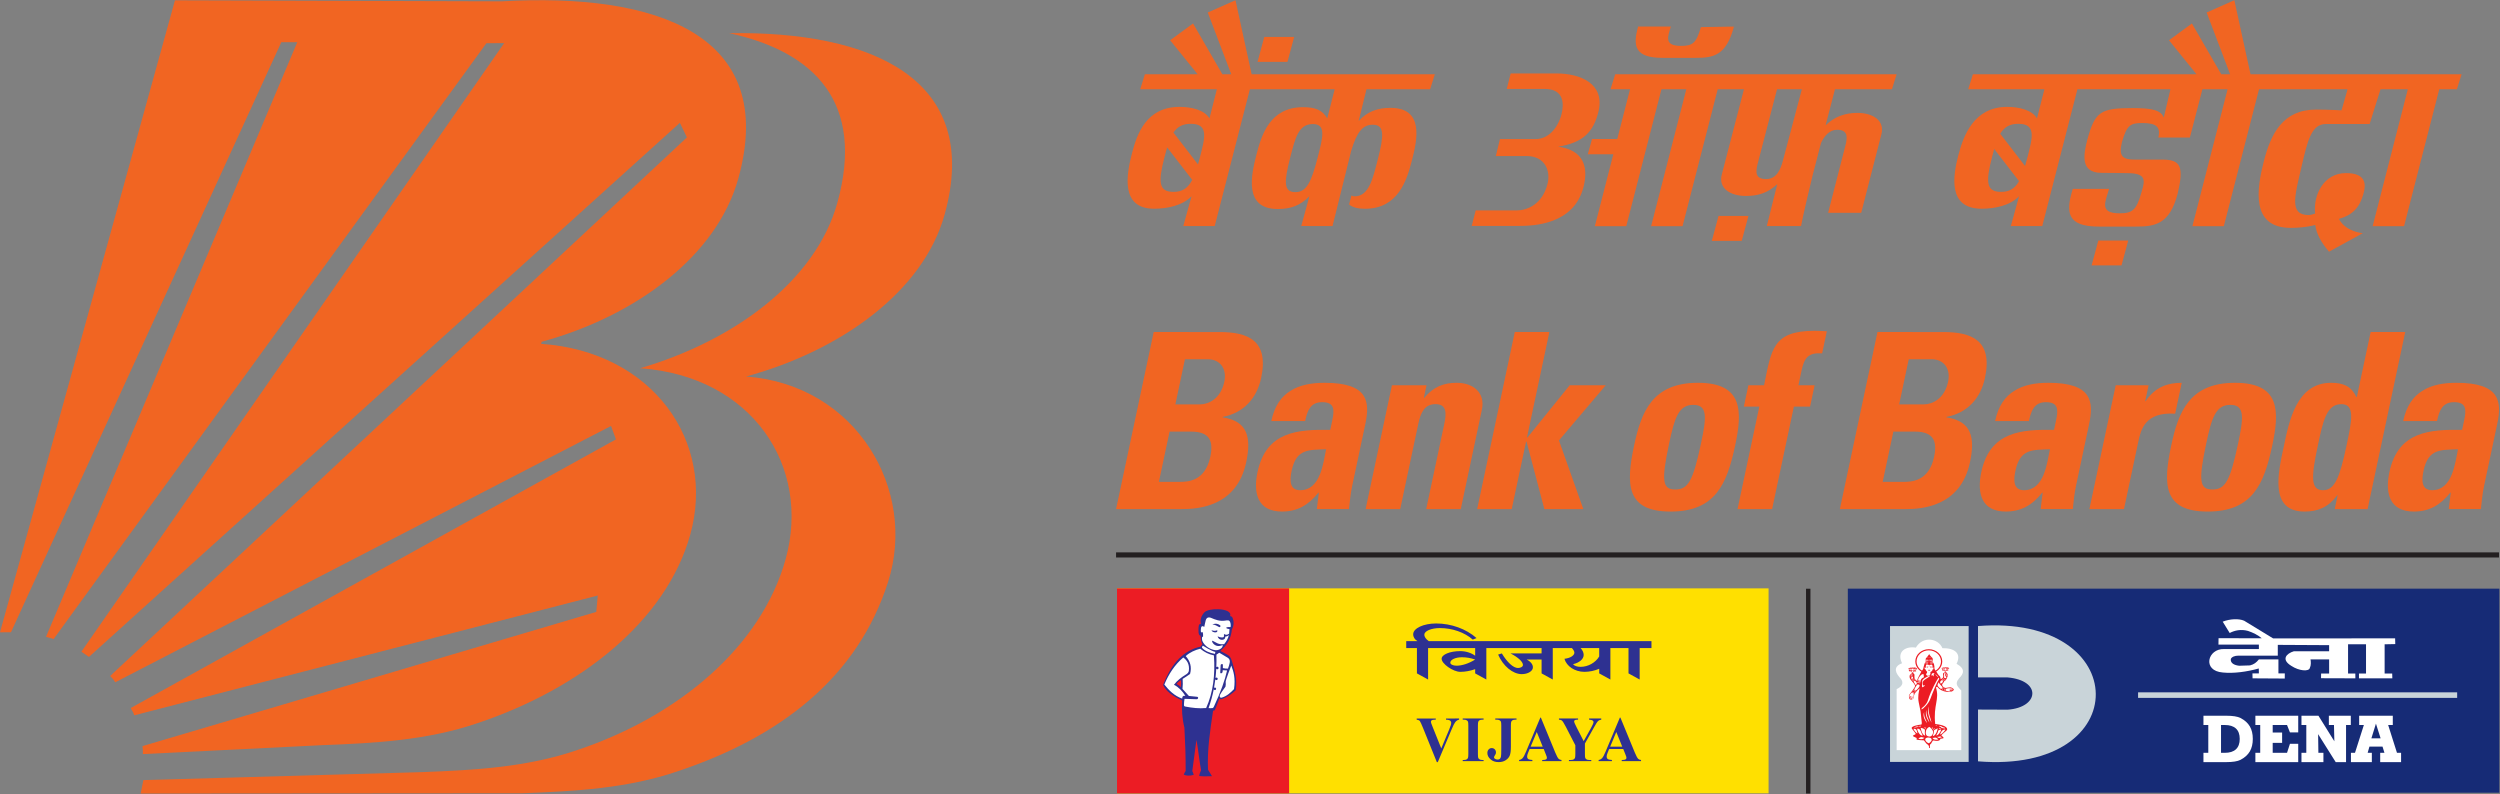 <?xml version="1.0" encoding="UTF-8" standalone="no"?>
<!-- Created with Inkscape (http://www.inkscape.org/) -->

<svg
   version="1.1"
   id="svg2"
   xml:space="preserve"
   width="906.667"
   height="288"
   viewBox="0 0 906.667 288"
   xmlns="http://www.w3.org/2000/svg"
   xmlns:svg="http://www.w3.org/2000/svg"><rect x="0" y="0" width="906.667" height="288" fill="#808080" stroke="none"/><defs
     id="defs6" /><g
     id="g8"
     transform="matrix(1.333,0,0,-1.333,0,288)"><g
       id="g10"
       transform="scale(0.1)"><path
         d="m 3039.02,2.07 h 1772.7 v 557.699 h -1772.7 z"
         style="fill:#ffe000;fill-opacity:1;fill-rule:evenodd;stroke:none"
         id="path12" /><path
         d="m 3039.02,2.07 h 468.242 v 557.699 H 3039.02 Z"
         style="fill:#ec1c24;fill-opacity:1;fill-rule:evenodd;stroke:none"
         id="path14" /><path
         d="M 1421.17,2.379 382.621,1.52 l 7.5,36.602 756.789,21.68 c 145.08,5.508 286.02,13.168 422.47,59.687 279.6,93.321 502.42,283.711 568,519.461 70.28,252.653 -91.36,498.511 -395.86,519.721 257.97,75.51 477.93,239.03 536.49,449.53 76.05,273.32 -61.53,411.45 -293.91,462.11 386.49,6.02 688.75,-123.86 585.86,-493.63 -58.55,-210.51 -283.67,-370.59 -540.12,-440.51 301.02,-22.42 466.14,-309.182 386.33,-559.022 C 2333.05,316.988 2123.2,155.391 1843.59,62.07 1707.19,15.551 1566.25,7.891 1421.17,2.379"
         style="fill:#f16522;fill-opacity:1;fill-rule:evenodd;stroke:none"
         id="path16" /><path
         d="M 876.051,133.16 388.672,108.949 c -0.192,12.461 0.469,9.602 -0.942,21.672 l 1234.54,365.16 4.1,44.61 L 365.23,214.379 c -3.902,11.949 -4.25,8.672 -9.449,19.922 L 1675.82,965.16 1662.46,1001.64 313.75,304.34 c -8.129,11.519 -4.57,6.64 -14.059,17.031 L 1868.91,1786.72 1849.69,1826.41 241.949,373.238 c -7.648,5.391 -12.57,9.301 -20.66,14.102 L 1371.68,2043.28 1323.24,2042.89 145.859,421.84 c -6.558,2.262 -13.91,4.25 -20.66,6.129 L 808.828,2045.78 H 765.352 L 29.801,440.309 C 20.738,440.391 0,440.23 0,440.23 l 476.02,1719.42 889.1,-2.74 c 420.58,24.11 752.77,-89.41 643.51,-482.34 -58.55,-210.47 -278.51,-373.98 -534.92,-443.91 l -1.56,-5.58 C 1776.64,1203.83 1948.2,958.629 1877.97,706.02 1812.34,470.309 1578.05,286.172 1298.44,192.852 1161.99,146.328 1021.09,138.672 876.051,133.16"
         style="fill:#f16522;fill-opacity:1;fill-rule:evenodd;stroke:none"
         id="path18" /><path
         d="m 3036.45,643.789 h 3762.62 v 13.91 H 3036.45 Z"
         style="fill:#231f20;fill-opacity:1;fill-rule:nonzero;stroke:none"
         id="path20" /><path
         d="m 3214.61,775.43 c 42.69,0 149.92,5.351 175.9,127.461 14.02,66.058 5.11,112.109 -64.14,122.109 l 0.27,1.33 c 56.99,10.66 92.85,50.7 104.61,106.09 21.84,102.78 -36.87,124.77 -113.59,124.77 H 3138.87 L 3036.45,775.43 Z m 9.22,407.69 h 62.07 c 34.02,0 52.54,-26.01 45.04,-61.36 -9.92,-46.72 -43.79,-61.41 -65.78,-61.41 h -67.39 z m -41.8,-196.831 h 58.71 c 50.71,0 61.17,-26.019 52.11,-68.707 -14.33,-67.383 -62.5,-68.051 -83.87,-68.051 h -56.01 z"
         style="fill:#f16522;fill-opacity:1;fill-rule:evenodd;stroke:none"
         id="path22" /><path
         d="m 3714.53,1006.33 c 13.01,61.37 8.59,112.73 -110.82,112.73 -36.01,0 -68.01,-5.97 -92.77,-21.99 -25.28,-15.35 -43.48,-41.37 -52.15,-82.07 h 92.07 c 5.7,26.68 13.59,51.37 46.33,51.37 33.98,0 33.63,-20.67 27.5,-49.38 l -5.51,-26.01 c -87.15,1.321 -174.22,-3.359 -197.85,-114.769 -12.54,-58.75 1.17,-107.461 66.56,-107.461 40.7,0 71.56,16.719 98.99,51.41 h 1.32 l -5.5,-44.73 h 87.42 c 2.38,20.699 4.26,42.031 8.67,62.73 z m -106.56,-68.092 c -7.81,-36.679 -15,-111.398 -70.39,-111.398 -30.7,0 -28.44,29.371 -23.36,53.359 12.77,60.031 46.6,56.051 93.75,58.039"
         style="fill:#f16522;fill-opacity:1;fill-rule:evenodd;stroke:none"
         id="path24" /><path
         d="m 3881.09,1112.42 h -94.1 l -71.6,-336.99 h 94.1 l 49.3,232.23 c 6.41,30.04 16.72,53.36 46.76,53.36 30,0 30.39,-23.32 23.98,-53.36 L 3880.2,775.43 h 94.1 l 57.42,270.27 c 9.92,46.68 -23.79,73.36 -68.48,73.36 -35.35,0 -63.01,-10.66 -88.04,-40.7 h -1.37 z"
         style="fill:#f16522;fill-opacity:1;fill-rule:evenodd;stroke:none"
         id="path26" /><path
         d="m 4112.93,775.43 39.02,183.519 h 1.33 l 48.4,-183.519 h 106.09 l -66.36,186.84 127.34,150.15 h -98.13 L 4155.7,970.27 h -1.32 l 60.97,286.92 h -94.1 L 4018.87,775.43 Z"
         style="fill:#f16522;fill-opacity:1;fill-rule:evenodd;stroke:none"
         id="path28" /><path
         d="m 4545.12,768.75 c 121.44,0 153.2,74.102 175.62,179.488 19.57,92.072 22.97,170.822 -101.17,170.822 -124.1,0 -154.18,-78.75 -173.75,-170.822 -22.38,-105.386 -22.15,-179.488 99.3,-179.488 m 12.77,60.078 c -34.69,0 -38.67,22.031 -16.84,124.762 14.89,70.08 25.75,105.43 65.75,105.43 40.04,0 35.9,-35.35 20.97,-105.43 -21.83,-102.731 -35.19,-124.762 -69.88,-124.762"
         style="fill:#f16522;fill-opacity:1;fill-rule:evenodd;stroke:none"
         id="path30" /><path
         d="m 4970.2,1259.22 c -11.22,0.66 -21.72,1.33 -33.05,1.33 -114.77,0 -117.7,-51.37 -137.62,-148.13 h -42.69 l -12.35,-58.08 h 42.07 l -59.29,-278.91 h 94.06 l 59.29,278.91 h 44.03 l 12.34,58.08 h -44.02 l 8.63,40.67 c 7.27,34.02 18.4,48.71 55.86,46.05 z"
         style="fill:#f16522;fill-opacity:1;fill-rule:evenodd;stroke:none"
         id="path32" /><path
         d="m 5183.83,775.43 c 42.69,0 149.92,5.351 175.86,127.461 14.06,66.058 5.15,112.109 -64.1,122.109 l 0.27,1.33 c 56.99,10.66 92.81,50.7 104.61,106.09 21.87,102.78 -36.88,124.77 -113.59,124.77 H 5108.05 L 5005.66,775.43 Z m 9.22,407.69 h 62.07 c 34.02,0 52.54,-26.01 45,-61.36 -9.92,-46.72 -43.75,-61.41 -65.78,-61.41 h -67.35 z m -41.8,-196.831 h 58.67 c 50.74,0 61.21,-26.019 52.15,-68.707 -14.34,-67.383 -62.5,-68.051 -83.87,-68.051 h -56.05 z"
         style="fill:#f16522;fill-opacity:1;fill-rule:evenodd;stroke:none"
         id="path34" /><path
         d="m 5683.71,1006.33 c 13.09,61.37 8.63,112.73 -110.78,112.73 -36.05,0 -68.01,-5.97 -92.77,-21.99 -25.28,-15.35 -43.48,-41.37 -52.15,-82.07 h 92.07 c 5.7,26.68 13.59,51.37 46.29,51.37 34.06,0 33.67,-20.67 27.58,-49.38 l -5.55,-26.01 c -87.15,1.321 -174.18,-3.359 -197.89,-114.769 -12.46,-58.75 1.17,-107.461 66.6,-107.461 40.66,0 71.6,16.719 98.98,51.41 h 1.33 l -5.51,-44.73 h 87.43 c 2.38,20.699 4.25,42.031 8.67,62.73 z m -106.52,-68.092 c -7.81,-36.679 -15,-111.398 -70.39,-111.398 -30.71,0 -28.44,29.371 -23.36,53.359 12.77,60.031 46.6,56.051 93.75,58.039"
         style="fill:#f16522;fill-opacity:1;fill-rule:evenodd;stroke:none"
         id="path36" /><path
         d="m 5756.21,1112.42 -71.64,-336.99 h 94.1 l 38.99,183.519 c 7.11,33.352 18.63,81.361 100.27,76.051 l 17.85,84.06 c -38.05,0 -72.46,-11.33 -98.05,-50 h -1.32 l 9.21,43.36 z"
         style="fill:#f16522;fill-opacity:1;fill-rule:evenodd;stroke:none"
         id="path38" /><path
         d="m 6006.45,768.75 c 121.44,0 153.16,74.102 175.62,179.488 19.53,92.072 22.93,170.822 -101.17,170.822 -124.1,0 -154.18,-78.75 -173.75,-170.822 C 5884.73,842.852 5885,768.75 6006.45,768.75 m 12.77,60.078 c -34.73,0 -38.71,22.031 -16.84,124.762 14.85,70.08 25.71,105.43 65.74,105.43 40.04,0 35.86,-35.35 20.98,-105.43 -21.83,-102.731 -35.19,-124.762 -69.88,-124.762"
         style="fill:#f16522;fill-opacity:1;fill-rule:evenodd;stroke:none"
         id="path40" /><path
         d="m 6441.45,775.43 102.42,481.76 h -94.1 l -37.58,-176.8 h -1.37 c -13.2,28.67 -34.45,38.67 -68.48,38.67 -94.76,0 -114.33,-104.72 -128.79,-172.771 -14.76,-69.41 -41.09,-177.539 56.33,-177.539 36.02,0 64.5,11.371 88.79,44.059 h 1.33 l -7.97,-37.379 z m -121.18,51.41 c -34.02,0 -32.54,35.351 -14.49,120.07 14.3,67.43 23.6,114.11 64.26,114.11 38.71,0 28.12,-46.68 13.79,-114.11 -18.01,-84.719 -31.53,-120.07 -63.56,-120.07"
         style="fill:#f16522;fill-opacity:1;fill-rule:evenodd;stroke:none"
         id="path42" /><path
         d="m 6794.02,1006.33 c 13.05,61.37 8.64,112.73 -110.82,112.73 -36.01,0 -68,-5.97 -92.77,-21.99 -25.27,-15.35 -43.48,-41.37 -52.15,-82.07 h 92.11 c 5.66,26.68 13.59,51.37 46.29,51.37 34.02,0 33.63,-20.67 27.5,-49.38 l -5.51,-26.01 c -87.11,1.321 -174.18,-3.359 -197.85,-114.769 -12.5,-58.75 1.17,-107.461 66.56,-107.461 40.71,0 71.6,16.719 98.99,51.41 h 1.33 l -5.47,-44.73 h 87.38 c 2.38,20.699 4.26,42.031 8.67,62.73 z m -106.56,-68.092 c -7.77,-36.679 -15,-111.398 -70.39,-111.398 -30.66,0 -28.44,29.371 -23.32,53.359 12.77,60.031 46.6,56.051 93.71,58.039"
         style="fill:#f16522;fill-opacity:1;fill-rule:evenodd;stroke:none"
         id="path44" /><path
         d="m 5708.91,1506.21 h 81.32 l -18.28,-67.73 h -81.33 z m -1033.32,66.8 h 81.32 l -18.28,-67.74 H 4657.3 Z M 3439.69,2060 h 81.36 l -18.32,-67.73 h -81.36 z m 954.8,-101.45 h 765.63 l -12.78,-40.89 h -155 l -25.46,-98.17 c 23.9,23.4 52.77,33.91 86.36,33.91 42.74,0 75,-21.13 65.47,-58.05 l -54.92,-213.75 h -90 l 47.19,183.67 c 6.13,23.75 5.78,42.23 -22.97,42.23 -20.67,0 -34.96,-17.38 -43.6,-35.98 l -22.34,-86.05 c -4.49,-17.42 -29.34,-122.54 -31.91,-139.92 h -93.21 l 28.48,114.06 c -25.27,-23.75 -51.68,-32.19 -85.51,-32.19 -42.77,0 -75,21.1 -65.51,58.05 l 60.32,232.19 h -71.33 l -95.7,-372.5 h -85.51 l 95.74,372.5 h -67.62 l -95.74,-372.5 h -85.47 l 50.28,195.62 h -69.5 l 11.6,41.68 h 68.6 l 34.72,135.2 h -53.08 z m 507.78,-40.89 h -67.58 l -52.81,-203.17 c -6.14,-23.75 -5.47,-41.17 23.24,-41.17 28.75,0 39.65,27.07 45.78,50.86 z m -770.43,-371.8 H 4004.1 l 10.78,42.19 h 111.33 c 28.13,0 69.69,15.82 84.02,71.68 9.11,35.35 -6.13,76.29 -56.95,76.29 h -83.59 l 11.17,46.09 h 96.91 c 34.34,0 60.71,29.22 70.63,67.97 7.54,29.26 5.78,68.44 -45.12,68.44 H 4099.3 l 10.78,42.18 h 125.04 c 63.4,0 132.22,-27.3 113.86,-103.4 -13.67,-56.64 -42.81,-85.03 -109.57,-95.74 69.14,-9.37 82.78,-55.35 68.71,-110.11 -26.01,-101.18 -133.47,-105.59 -176.28,-105.59 m -873.52,412.69 -74.77,92.43 62.35,45.7 79.76,-138.13 h 24.14 l -63.86,167.93 75.39,33.52 43.98,-201.45 h 498.36 l -12.77,-40.89 h -173.2 l -21.22,-86.37 c 23.25,25.86 51.76,35.82 86.22,35.82 93.2,0 72.77,-88.09 58.71,-142.93 -13.87,-53.87 -37.27,-131.64 -127.89,-131.64 -17.86,0 -33.99,3.59 -43.13,11.84 l 6.37,24.1 c 2.3,-0.43 5.66,-2.19 8.44,-2.19 38.94,0 49.53,46.6 63.2,99.92 17.26,67.03 18.67,95 -13.87,95 -27.19,0 -43.24,-20.19 -58.51,-71.56 l -50.67,-204.18 -85.04,0.15 22.07,81.1 c -24.53,-25.86 -51.72,-34.84 -86.17,-34.84 -93.2,0 -71.95,92.96 -57.85,147.85 13.83,53.82 36.48,129.22 127.11,129.22 32.58,0 52.89,-7.93 65.55,-30.63 l 20.15,79.34 h -230.66 l -95.67,-372.19 h -85.5 l 22.54,81.25 c -24.54,-25.86 -67.39,-34.06 -101.84,-34.06 -93.2,0 -74.65,94.96 -60.55,149.88 13.83,53.83 39.18,127.23 129.85,127.23 32.54,0 68.51,-8.75 81.17,-31.45 l 20.15,79.34 h -208.55 l 12.73,40.89 z m -65.78,-158.63 66.8,-86.72 5.35,19.57 c 13.67,53.32 24.29,90.47 -24.26,90.94 -23.09,0.24 -37.58,-8.55 -47.89,-23.79 m 51.13,-128.79 -68.28,88.44 c -2.46,-8.28 -4.8,-17.19 -7.19,-26.56 -17.22,-67.03 -16.52,-94.53 24.61,-94.53 24.1,0 39.03,10 50.86,32.65 m 296.64,-125.51 c 22.54,81.29 22.07,81.1 22.07,81.1 z m -15.93,92.15 c 30.62,0 43.55,27.97 60.78,95 13.71,53.32 23.82,90.28 -13.17,90.28 -38.94,0 -47.81,-36.96 -61.52,-90.28 -17.23,-67.03 -18.67,-95 13.91,-95 m 2362.53,202.85 18.17,77.04 h -253.09 l -95.66,-372.19 h -85.55 l 22.58,81.25 c -24.53,-25.86 -67.38,-34.06 -101.88,-34.06 -93.16,0 -77.85,89.64 -63.75,144.53 13.87,53.83 42.43,132.58 133.05,132.58 32.58,0 68.56,-8.75 81.21,-31.45 l 20.16,79.34 h -207.27 l 12.82,40.89 h 608.24 l -74.77,92.43 62.35,45.7 79.76,-138.13 h 24.1 l -63.83,167.93 75.36,33.52 44.02,-201.45 h 574.22 l -12.77,-40.89 h -47.97 l -95.75,-372.5 h -85.46 l 95.7,372.5 h -74.22 l -29.77,-94.57 H 6327.5 c -38.95,0 -49.69,-46.57 -65.62,-115.32 -19.18,-82.61 -34.03,-132.34 19.72,-132.34 3.63,0 9.65,1.52 17.11,4.02 -5.62,50.86 23.59,110.16 83.79,110.16 54.96,0 55.08,-30.16 47.58,-56.68 -10.47,-37.42 -29.65,-57.54 -66.68,-67.97 19.06,-35.94 65.08,-38.75 65.08,-38.75 l -92,-50.47 c -21.05,25 -33.75,47.11 -37.5,72.62 -22.57,-6.02 -47.5,-7.77 -66.48,-7.77 -110.47,0 -92.03,107.89 -73.44,180.93 19.14,75.08 51.84,140.94 142.46,140.94 32.54,0 69.1,-2.11 69.1,-2.11 l 16.29,57.31 h -240.86 l -95.74,-372.5 h -85.51 l 95.75,372.5 h -68.52 l -34.1,-131.33 h -85.82 c 7.23,28.87 -6.09,39.49 -42.5,39.49 -33.09,0 -42.89,-4.65 -56.45,-51.72 -9.76,-40.27 1.72,-48.75 41.61,-47.77 h 68.32 c 50.11,0 59.14,-18.91 41.44,-93.4 -22.07,-83.95 -63.05,-88.87 -114.3,-88.83 h -99.96 c -87.34,-0.04 -90.62,39.1 -70.86,102.5 h 98.68 c -9.11,-33.44 -28.87,-66.44 28.47,-66.44 34.53,0 46.14,8.32 59.46,56.52 10.82,34.77 13.39,52.81 -39.3,52.81 0,0 -46.64,0.82 -68.99,0.78 -58.59,0 -49.29,49.57 -38.67,90.63 20.74,75.86 35.59,85.58 122.93,85.58 53.56,0 77.35,-5.82 84.92,-25.86 m -445,-43.94 67.62,-87.85 6.6,23.94 c 13.71,53.32 24.34,90.47 -24.22,90.94 -24.72,0.24 -39.57,-9.84 -50,-27.03 m 51.33,-129.06 -67.65,87.58 -5.9,-22.19 c -17.27,-67.03 -16.53,-94.53 24.61,-94.53 22.77,0 37.38,8.9 48.94,29.14 m -775.74,420.62 c -21.02,-80.66 -58.01,-85.12 -104.26,-85.08 h -90.19 c -75.35,-0.04 -81.37,32.23 -66.17,85.08 h 89.06 c -8.48,-27.46 -19.57,-52.58 27.89,-52.58 31.21,0 41.64,7.54 53.63,51.06 z"
         style="fill:#f16522;fill-opacity:1;fill-rule:evenodd;stroke:none"
         id="path46" /><path
         d="m 3266.13,401.172 c 2.07,3.09 3.13,3.558 5.2,6.598 -4.45,7.46 -4.03,16.101 -5.08,23.32 -3.59,0.43 -5.94,3.398 -5.59,16.41 0.24,9.84 0.28,15.738 6.92,15.781 -3.24,10.508 0.7,21.797 8.83,30.86 6.13,6.839 23,9.449 38.47,8.91 18.79,-0.672 36.06,-6.68 31.88,-18.481 2.19,-1.05 4.92,-1.41 5.78,-3.199 4.96,-10.082 5.27,-21.492 -1.02,-33.711 -2.07,-23.051 -12.54,-42.461 -31.4,-58.172 7.77,-4.097 15.27,-7.457 22.54,-12.457 5.07,-3.511 7.26,-9.261 10.82,-21.09 6.91,-23.171 12.85,-46.453 8.47,-73.281 -10.9,-10.59 -23.32,-18.949 -37.22,-24.14 -4.18,-1.571 -5.94,0.699 -7.03,2.339 -3.91,-10.82 -8.05,-21.679 -12.5,-32.5 -1.49,-0.859 -2.54,-1.211 -4.81,-1.48 -7.97,-53.719 -16.33,-106.719 -13.75,-160.43 3.59,-5.898 7.19,-11.758 10.78,-17.66 -10.94,-0.348 -23.87,-1.02 -34.76,0.512 0.35,4.84 3.08,11.008 5.04,16.008 -5.12,27.312 -7.47,54.89 -12.58,82.191 -4.18,-28.441 -7.15,-56.602 -11.29,-85.039 2.15,-3.121 2.97,-6.601 3.79,-10.23 -12.82,-3.441 -21.72,-1.801 -26.96,0.781 1.61,4.57 3.01,7.027 5.12,10 0.2,39.289 -1.25,78.547 -3.4,117.847 -6.36,25.59 -7.5,50.082 -6.29,74.063 -26.91,11.957 -44.18,25.976 -51.75,42.066 22.89,59.922 56.91,94.461 101.79,104.184 m -52.93,-91.293 c -4.72,-1.758 -9.1,-5.617 -12.11,-10.039 4.3,-2.461 8.79,-5.781 11.37,-9.102 1.02,5.864 1.06,13.282 0.74,19.141"
         style="fill:#2e3191;fill-opacity:1;fill-rule:evenodd;stroke:none"
         id="path48" /><path
         d="m 3298.4,461.559 c 9.69,3.832 15.9,1.601 21.05,-2.297 2.62,-1.992 0.2,-6.211 -2.73,-4.731 -5.74,2.969 -10.9,6.797 -18.32,7.028 m -1.92,-15.86 c 5.36,-1.558 11.49,-2.461 14.97,0.512 1.79,-4.02 -0.63,-5.859 -3.99,-6.172 -4.61,-0.43 -11.01,2.031 -10.98,5.66 m 37.11,26.371 c -15.19,-2.34 -26.75,2.379 -38.2,7.231 -7.62,3.238 -12.97,0.969 -15.04,-6.531 -1.64,-5.891 -2.65,-11.95 -4.02,-17.969 -1.33,0.508 -2.35,2.347 -4.96,2.109 -3.28,-0.308 -3.71,-3.39 -4.18,-8.59 -0.24,-2.89 -1.1,-7.07 1.95,-8.441 1.25,-0.539 2.85,0.43 3.16,1.641 0.75,-4.532 1.25,-9.02 0.79,-13.282 -1.02,-0.148 -2.35,-0.078 -2.58,-1.09 -0.71,-3.519 -0.35,-7.847 1.05,-11.128 5.9,-13.442 21.02,-22.54 34.69,-24.34 7.66,-0.981 18.59,3.519 20.47,11.84 0.51,2.101 -0.55,2.07 -2.5,1.281 -15.63,-6.403 -25.04,4.969 -26.56,10.398 -0.24,0.852 0.74,2.461 1.48,2.102 9.14,-4.41 15.78,-11.25 31.33,-9.332 6.33,7.691 11.17,16.293 12.81,24.691 -3.12,-2.66 -6.4,-3.949 -9.8,-4.14 1.29,-11.961 -18.83,-11.68 -20.51,0.968 3.94,-2.457 8.4,-3.398 13.28,-3.16 2.3,0.121 3.75,1.25 3.75,3.473 v 5.98 c 4.02,-2.621 8.01,-3.75 14.02,0.739 0.28,4.101 0.75,8.21 1.02,12.308 -5.7,0.942 -8.71,1.793 -9.02,4.184 3.32,1.519 7.34,2.066 12.03,1.519 0.78,5.899 0.27,9.809 -1.33,13.707 -2.38,5.782 -7.23,4.774 -13.13,3.832 M 3219.3,371.762 c 9.57,-7.114 17.65,-18.012 15.15,-36.492 -0.5,-3.711 -3.43,-7.071 -6.52,-8.981 -14.69,-8.988 -25.78,-17.738 -33.95,-28.75 13.29,-7.027 23.25,-17.5 30.98,-30.309 -5.66,1.211 -8.55,-1.21 -8.67,-7.429 -21.49,7.738 -35.74,22.347 -48.52,38.359 11.96,28.789 28.44,53.871 51.53,73.602 m 115.35,-66.492 c 0.55,-4.29 0.39,-8.59 -0.55,-12.93 -5.15,-7.461 -10.7,-14.328 -14.92,-22.418 -1.72,-3.242 -0.39,-8.981 4.69,-7.461 14.25,4.258 24.06,13.559 33.47,23.277 4.34,30.742 -1.4,48.09 -7.46,64.102 0,0 -15.78,-40.231 -15.23,-44.57 m -61.84,98.48 c 0.86,-0.309 23.79,-15.352 33.83,-16.871 -0.39,-1.801 -0.78,-3.559 -1.13,-5.32 -15.35,2.742 -27.07,7.851 -34.73,16.14 -1.72,1.789 1.17,6.36 2.03,6.051 m -46.91,-28.281 c 11.52,10.66 25.15,16.332 39.57,20.152 10.7,-8.902 22.89,-15.351 37.19,-18.199 3.75,-52.223 -1.88,-100.543 -21.14,-143.203 -20.07,-1.879 -38.47,0.582 -56.17,3.902 -2.58,0.508 -4.26,1.098 -4.22,4.891 0.08,5.508 0.75,10.816 1.57,16.25 11.09,-0.352 21.4,-0.711 33.28,-1.102 3.86,-0.109 5.74,6.219 0.74,6.68 -7.74,0.75 -14.77,1.488 -22.15,2.23 -5.78,6.41 -11.6,12.809 -17.42,19.219 1.01,8.672 1.01,17.813 0.43,27.191 7.93,4.879 14.37,9.25 20.15,13.36 5.32,19.41 0.28,35.23 -11.83,48.629 m 83.59,4.019 c 2.58,1.723 5.16,3.481 7.74,5.203 7.73,-4.57 15.58,-8.953 23.2,-13.75 4.69,-2.972 6.45,-7.543 5.16,-13.75 -1.1,-5.472 -2.66,-10.711 -4.65,-15.742 -4.85,-0.238 -9.42,0.539 -13.91,1.442 v 8.828 c 0,3.832 -5.82,1.832 -5.94,-0.239 -0.43,-6.601 -0.82,-13.199 -1.21,-19.8 -0.35,-5.352 6.06,-3.239 6.41,1.332 0.12,1.367 0.27,2.769 0.39,4.136 3.94,-0.238 7.89,-0.468 11.84,-0.699 -6.02,-26.57 -16.72,-57.187 -35.63,-97.859 -1.17,-2.61 -2.23,-4.641 -5.16,-4.68 -3.12,-0.039 -6.52,-0.32 -9.61,0.11 5.94,16.679 10.83,34.218 14.15,51.179 0.46,-1.25 1.68,-2.187 3.08,-2.187 1.84,0 3.36,1.558 3.36,3.468 0,1.918 -1.52,3.481 -3.36,3.481 -0.94,0 -1.76,-0.391 -2.38,-1.051 1.44,7.77 2.62,15.578 3.55,23.391 0.55,-1.25 1.72,-2.102 3.09,-2.102 1.84,0 3.36,1.563 3.36,3.473 0,1.918 -1.52,3.437 -3.36,3.437 -1.09,0 -2.03,-0.55 -2.66,-1.371 0.98,8.563 1.64,17.153 2.11,25.782 0.55,-1.09 1.68,-1.872 2.97,-1.872 1.84,0 3.32,1.563 3.32,3.473 0,1.918 -1.48,3.481 -3.32,3.481 -1.17,0 -2.19,-0.622 -2.81,-1.563 0.51,11.441 0.58,22.93 0.27,34.449"
         style="fill:#ffffff;fill-opacity:1;fill-rule:evenodd;stroke:none"
         id="path50" /><path
         d="m 4913.59,1.52 h 12.07 v 557.27 H 4913.59 Z"
         style="fill:#231f20;fill-opacity:1;fill-rule:nonzero;stroke:none"
         id="path52" /><path
         d="M 5027.34,3.859 H 6800 v 555.16 H 5027.34 Z"
         style="fill:#162b76;fill-opacity:1;fill-rule:evenodd;stroke:none"
         id="path54" /><path
         d="m 5817.03,261.828 h 868.117 V 276.91 H 5817.03 Z"
         style="fill:#c9d4d9;fill-opacity:1;fill-rule:evenodd;stroke:none"
         id="path56" /><path
         d="m 6516.37,423.828 -331.84,-0.238 -78.98,48.172 c -14.3,6.25 -38.64,5.187 -58.28,-2.582 l 19.02,-30.86 c 13.44,7.11 30.47,10.981 49.73,5.7 13.36,-4.329 28.43,-11.95 37.34,-19.961 l -117.38,0.082 -0.28,-17.301 h 110 v -12.192 h -94.49 c -45.08,1.762 -60.94,-59.527 -3.28,-63.828 28.98,-2.929 64.73,1.879 97.5,10.981 l 0.27,-13.36 h -17.5 l 0.32,-13.441 87.61,-0.551 0.12,13.992 h -17.34 v 38.039 h -53.21 c -6.95,-8.55 -13.12,-13.468 -24.1,-16.281 l -29.3,-0.937 c -11.64,1.047 -24.57,6.207 -22.92,18.238 2.07,5.59 10.46,9.379 21.32,9.262 h 106.49 v 29.289 l 139.65,-0.781 v -16.641 h -96.02 c -20.16,-6.051 -35.35,-22.18 -6.99,-39.609 21.17,-14.141 48.4,-16.321 50.62,-5.5 3.44,6.992 2.93,16.601 1.76,22.96 h 50.63 V 328.051 H 6315 l -0.2,-12.742 93.44,-0.309 -0.15,13.16 -19.77,-0.039 v 79.5 h 48.87 v -79.5 l -19.18,0.039 V 315 h 90.78 l -0.39,13.121 h -20.59 v 79.5 l 28.95,0.578 z"
         style="fill:#ffffff;fill-opacity:1;fill-rule:evenodd;stroke:none"
         id="path58" /><path
         d="M 5994.88,87.07 V 112.34 h 13.17 v 75.711 h -13.17 v 25.23 h 61.64 c 9.03,0 16.76,-0.511 23.28,-1.519 6.49,-1.024 11.76,-2.582 15.79,-4.614 11.52,-5.937 19.96,-13.519 25.39,-22.738 5.47,-9.211 8.16,-20.621 8.16,-34.25 0,-13.48 -2.73,-24.851 -8.16,-34.109 -5.47,-9.289 -13.95,-16.871 -25.39,-22.813 -4.03,-2.027 -9.3,-3.59 -15.79,-4.609 -6.52,-1.008 -14.25,-1.559 -23.28,-1.559 z M 6042.7,188.051 V 112.34 h 10.03 c 13.44,0 23.6,3.172 30.47,9.57 6.92,6.41 10.39,15.789 10.39,28.25 0,12.461 -3.43,21.91 -10.31,28.32 -6.91,6.399 -17.07,9.571 -30.55,9.571 z M 6136.17,87.07 V 112.34 h 13.17 v 75.711 h -13.17 v 25.23 h 116.56 v -45.39 h -22.53 l -7.93,20.16 h -38.99 v -20.512 h 25.63 v -28.051 h -25.63 V 112.34 h 38.99 l 7.93,24.539 h 22.53 V 87.07 Z m 125.39,0 V 112.34 h 13.17 v 75.711 h -13.17 v 25.23 h 46.17 l 43.32,-69.57 -1.05,44.34 h -13.91 v 25.23 h 59.73 v -25.23 h -12.97 V 87.07 h -28.12 l -47.85,76.09 0.7,-50.82 h 13.71 V 87.07 Z m 134.61,0 V 112.34 h 10.98 l 24.18,75.711 h -12.81 v 25.23 h 91.52 v -25.23 h -12.62 l 23.99,-75.711 h 11.17 V 87.07 h -56.84 V 112.34 h 11.56 l -5.23,17 h -35.59 l -4.84,-17 h 11.37 V 87.07 Z m 55.59,64.692 h 25.12 l -12.7,39.957 z"
         style="fill:#ffffff;fill-opacity:1;fill-rule:evenodd;stroke:none"
         id="path60" /><path
         d="m 5142.15,87.621 h 213.906 v 369.609 H 5142.15 Z"
         style="fill:#c9d4d9;fill-opacity:1;fill-rule:evenodd;stroke:none"
         id="path62" /><path
         d="M 5381.52,89.18 V 230.078 l 80.59,-0.348 c 86.05,5.891 93.59,79.961 -0.94,87.848 h -79.65 V 457.23 c 423.01,33.79 431.41,-403.281 0,-368.05"
         style="fill:#c9d4d9;fill-opacity:1;fill-rule:evenodd;stroke:none"
         id="path64" /><path
         d="m 5212.42,398.52 c 19.03,32.691 61.29,25.582 72.23,-1.411 32.54,0.59 52.97,-13.871 38.51,-42.5 25.16,-13.871 18.95,-27.73 6.92,-39.531 -14.57,-17.148 -0.51,-24.957 5.94,-33.168 V 119.648 h -175.86 v 165.864 c 20.54,9.918 18.24,21.91 7.89,32.218 -16.37,18.75 -11.72,31.801 6.83,38.321 -16.13,33.64 12.5,47 37.54,42.469"
         style="fill:#ffffff;fill-opacity:1;fill-rule:evenodd;stroke:none"
         id="path66" /><path
         d="m 5254.1,345.621 c 0.16,-0.152 0.24,-0.312 0.24,-0.543 0,-0.469 -0.43,-0.859 -0.98,-0.898 -0.59,-0.039 -1.06,0.351 -1.06,0.82 -0.03,0.27 0.08,0.469 0.28,0.66 l 0.04,0.039 c 0.31,0.039 0.43,0.082 0.43,0.082 0.47,0 0.78,-0.121 0.78,-0.121 z m -0.82,-0.391 c 0,0 -0.19,-0.109 -0.19,-0.191 0,-0.078 0.07,-0.16 0.07,-0.16 0,0 0.32,0.082 0.32,0.16 0,0.082 -0.08,0.191 -0.2,0.191"
         style="fill:#e82629;fill-opacity:1;fill-rule:evenodd;stroke:none"
         id="path68" /><path
         d="m 5243.01,345.621 c -0.2,-0.152 -0.24,-0.312 -0.24,-0.543 -0.04,-0.469 0.39,-0.859 0.94,-0.898 0.59,-0.039 1.06,0.351 1.09,0.82 0,0.27 -0.11,0.469 -0.31,0.66 l -0.04,0.039 c -0.27,0.039 -0.43,0.082 -0.66,0.082 0,0 -0.55,-0.121 -0.74,-0.121 z m 0.78,-0.391 c 0,0 0.19,-0.109 0.19,-0.191 0,-0.078 -0.07,-0.16 -0.07,-0.16 0,0 -0.28,0.082 -0.28,0.16 0,0.082 0.08,0.191 0.16,0.191"
         style="fill:#e82629;fill-opacity:1;fill-rule:evenodd;stroke:none"
         id="path70" /><path
         d="m 5199.22,315.898 2.42,3.321 c 0,0 0.12,0.742 1.25,0.742 1.17,0 0.78,-0.43 1.25,-0.941 0.47,-0.5 0.59,-2.379 0.47,-3.122 -0.12,-0.699 -0.47,-1.449 -1.02,-1.878 -0.58,-0.391 -1.4,-0.071 -2.54,-0.071 -1.13,0 -1.91,0.891 -1.91,1.442 z m 42.34,29.223 c 0.16,0 0.32,0.078 0.47,0.109 z m 0.47,0.109 0.2,0.04 z m 0.2,0.079 h 0.04 l 0.07,0.043 z m 0.19,0.082 c 0.16,0.039 0.35,0.121 0.51,0.16 z m 0.55,0.16 c 0.51,0.148 1.05,0.23 1.56,0.039 0.24,-0.078 0.59,-0.199 0.9,-0.36 0.23,-0.109 0.47,-0.269 0.51,-0.429 -0.08,-0.071 -0.32,-0.153 -0.51,-0.231 -0.12,-0.039 -0.27,-0.082 -0.39,-0.121 -0.31,-0.148 -0.82,-0.269 -1.33,-0.269 -0.43,0 -0.9,0.082 -1.33,0.269 h -0.11 c -0.24,0.121 -0.82,0.352 -0.86,0.512 l 0.04,0.078 z m -1.52,-0.512 0.11,0.039 z m 13.98,0.082 c -0.16,0 -0.31,0.078 -0.47,0.109 z m -0.47,0.109 c 0,0 -0.12,0.04 -0.19,0.04 z m -0.19,0.079 h -0.04 l -0.12,0.082 z m -0.2,0.082 c -0.16,0.039 -0.31,0.121 -0.51,0.16 z m -0.55,0.16 1.57,-0.512 0.03,-0.039 c -0.07,-0.199 -0.66,-0.43 -0.89,-0.551 h -0.08 c -0.43,-0.187 -0.9,-0.269 -1.37,-0.269 -0.51,0 -1.01,0.121 -1.33,0.269 -0.11,0.039 -0.23,0.082 -0.39,0.121 -0.19,0.078 -0.39,0.16 -0.47,0.231 0,0.16 0.24,0.32 0.47,0.429 0.32,0.161 0.67,0.282 0.9,0.36 0.55,0.191 1.06,0.109 1.56,-0.039 m 1.53,-0.512 -0.12,0.039 z m -6.8,-9.769 c -1.02,-0.071 -2.11,0.121 -2.38,0.511 -0.24,0.27 -0.59,0.547 -0.98,0.739 h 0.23 c 1.02,0 1.29,0.628 2.39,0.628 0,0 0.58,-0.429 0.7,-0.507 0.16,0.078 0.63,0.507 0.63,0.507 1.21,0 1.48,-0.628 2.46,-0.628 h 0.23 c -0.35,-0.192 -0.66,-0.469 -0.9,-0.739 -0.39,-0.511 -1.79,-0.551 -2.38,-0.511 m -7.19,9.808 v 0.043 z m 0.9,0.902 0.08,-0.121 c 0.55,0.192 1.01,0.313 1.48,0.27 0.51,-0.039 1.02,-0.231 1.72,-0.738 l 0.12,0.16 c -0.74,0.469 -1.29,0.699 -1.84,0.738 -0.5,0.039 -0.97,-0.078 -1.56,-0.309 m -1.05,-0.781 -0.08,0.031 c -0.31,0.04 -0.59,0.122 -0.63,0.282 l 0.2,0.039 c 0,-0.082 0.19,-0.16 0.19,-0.16 l 0.28,-0.039 v 0.039 c -0.16,0.078 -0.32,0.16 -0.32,0.269 l 0.16,0.039 c 0,-0.078 0.12,-0.148 0.24,-0.148 l 0.19,-0.082 c -0.16,0.082 -0.27,0.152 -0.31,0.269 l 0.15,0.043 c 0.04,-0.082 0.12,-0.121 0.24,-0.191 0.08,-0.039 0.16,-0.039 0.16,-0.039 -0.04,0 -0.12,0.109 -0.2,0.23 l 0.16,0.078 c 0.04,-0.121 0.11,-0.199 0.23,-0.199 l 0.12,-0.07 c -0.08,0.031 -0.16,0.109 -0.2,0.191 l 0.12,0.078 c 0.08,-0.078 0.16,-0.16 0.23,-0.199 0.08,-0.039 0.16,-0.039 0.16,-0.039 0,0 -0.08,0.078 -0.16,0.16 l 0.16,0.078 c 0.12,-0.16 0.23,-0.16 0.23,-0.16 h 0.16 c 0.55,0.16 1.13,0.242 1.68,0.039 0.23,-0.078 0.59,-0.187 0.94,-0.347 0.31,-0.192 0.58,-0.391 0.58,-0.621 v -0.04 c -0.07,-0.121 -0.35,-0.199 -0.58,-0.281 -0.16,-0.039 -0.28,-0.109 -0.39,-0.148 -0.35,-0.16 -0.86,-0.281 -1.41,-0.281 -0.47,0 -0.98,0.082 -1.41,0.281 l -0.07,0.039 c -0.28,0.109 -0.9,0.351 -0.98,0.582 v 0.117 l -0.31,0.039 c -0.2,0 -0.43,0.121 -0.47,0.274 l 0.15,0.039 c 0,-0.121 0.16,-0.161 0.16,-0.161 0.31,-0.031 0.51,-0.031 0.51,-0.031 z m 14.02,-0.121 v 0.043 z m -0.86,0.781 h -0.04 l 0.12,-0.078 c -0.08,-0.082 -0.16,-0.16 -0.16,-0.16 0,0 0.08,0 0.16,0.039 0,0 0.15,0.121 0.23,0.199 l 0.16,-0.078 c -0.08,-0.082 -0.16,-0.16 -0.24,-0.191 l 0.08,0.031 c 0.16,0.039 0.24,0.117 0.28,0.238 l 0.15,-0.078 c -0.04,-0.082 -0.11,-0.16 -0.19,-0.23 l -0.08,-0.039 0.19,0.039 0.04,0.039 c 0.12,0.07 0.2,0.109 0.24,0.191 l 0.15,-0.043 c 0,-0.078 -0.04,-0.117 -0.11,-0.187 -0.08,0 -0.12,-0.039 -0.12,-0.039 l -0.08,-0.043 h 0.04 l 0.2,0.082 h 0.03 c 0.08,0.07 0.16,0.109 0.16,0.148 l 0.16,-0.039 c 0,0 0,-0.07 -0.04,-0.109 -0.04,-0.039 -0.08,-0.082 -0.16,-0.121 l -0.08,-0.039 h -0.04 l -0.03,-0.039 0.11,0.039 h 0.04 c 0,0 0.12,0 0.2,0.039 h 0.04 l 0.04,0.039 c 0,0 0.07,0.043 0.07,0.082 l 0.2,-0.039 -0.04,-0.043 -0.04,-0.078 h -0.04 l -0.08,-0.082 -0.15,-0.039 -0.08,-0.04 h -0.16 l -0.11,-0.031 h 0.19 l 0.27,0.031 h 0.12 l 0.16,0.079 0.04,0.082 h 0.04 l 0.11,-0.039 -0.04,-0.043 v -0.039 l -0.03,-0.04 c 0,0 -0.04,-0.031 -0.08,-0.07 l -0.12,-0.039 -0.16,-0.043 -0.35,-0.039 v -0.117 c -0.08,-0.231 -0.66,-0.473 -0.97,-0.582 l -0.04,-0.039 c -0.47,-0.199 -0.98,-0.281 -1.45,-0.281 -0.55,0 -1.05,0.121 -1.4,0.281 -0.12,0.039 -0.24,0.109 -0.36,0.148 -0.27,0.082 -0.54,0.16 -0.62,0.281 v 0.04 c 0,0.23 0.27,0.429 0.62,0.621 0.32,0.16 0.67,0.269 0.9,0.347 0.59,0.203 1.13,0.121 1.68,-0.039 0,0 0.28,0 0.39,0.16 -0.51,0.192 -0.97,0.313 -1.44,0.27 -0.47,-0.039 -1.02,-0.231 -1.72,-0.738 l -0.12,0.16 c 0.74,0.469 1.33,0.699 1.84,0.738 0.5,0.039 0.97,-0.078 1.6,-0.309 z m -27.15,-12.621 c -4.18,-7.258 -9.96,-17.968 -11.68,-23.898 -1.13,-1.289 -1.05,-1.57 -3.86,1.25 -7.27,7.262 1.17,16.441 -7.5,18.75 1.01,0.969 1.48,3.629 2.46,3.672 4.21,-0.981 4.76,0.777 4.45,1.047 1.8,0.429 3.67,-0.079 0.9,2.23 -0.59,0.473 3.79,3.242 3.83,4.063 0.27,6.949 -25.12,4.378 -23.75,0.507 0.46,-1.289 2.3,-2.808 2.5,-3.238 0.35,-0.742 -2.43,-1.141 -1.8,-1.723 0.55,-0.507 2.03,-0.937 2.46,-1.25 0.39,-0.308 -0.66,-0.859 0.27,-1.168 0.9,-0.281 4.61,-0.39 4.61,-0.39 0.28,-1.531 2.27,-2.781 2.85,-3.871 l -1.52,-0.309 c -1.33,-0.238 -3.44,-2.539 -4.3,-3.949 -0.5,-0.859 -1.48,-1.133 -1.64,-1.91 -2.58,-12.27 9.34,-15.43 14.61,-27.781 1.53,-3.508 -11.76,-19.25 -13.51,-21.911 -0.86,-1.289 -4.5,-5.121 -2.85,-8.129 1.64,-2.96 -0.12,-5.781 1.56,-6.75 5.35,-3.25 10.43,-0.39 11.37,5.43 -0.55,8.981 9.37,18.668 16.01,23.981 -2.54,-9.141 -5.66,-22.813 -2.73,-37.731 0.46,-2.269 4.49,-21.449 5.04,-24.73 0.58,-3.321 3.12,-29.102 3.39,-30.86 0.12,-0.859 0.08,-6.129 -1.99,-5.351 -4.65,-0.508 -30.23,-3.949 -24.72,-11.449 3.35,-4.61 9.25,-11.36 10.07,-13.161 1.41,-2.929 -9.8,-4.449 -7.22,-6.839 2.15,-1.989 8.12,-3.711 9.8,-5.04 1.68,-1.281 -2.54,-3.39 1.13,-4.64 3.64,-1.289 18.56,-1.719 18.56,-1.719 0,0 4.84,-6.57 7.03,-8.949 1.25,-1.332 8.2,-3.902 6.99,-11.641 l 2.66,-0.082 c 0,0 -1.52,8.68 1.56,10.473 3.4,1.949 4.14,9.687 8.16,9.848 16.92,-3.911 19.18,3.242 18.01,4.449 7.19,1.679 14.77,-0.508 3.64,8.793 -2.39,1.988 15.27,13.199 15.39,16.437 0.39,11.289 -24.69,14.071 -32.62,15.121 -5.59,52.418 12.54,66.45 1.91,99.77 -0.47,-1.25 2.89,3.16 4.89,0.39 10.78,-14.96 40.11,-16.371 43.71,-7.23 0.58,3.359 -6.37,6.762 -9.5,6.762 -3.63,0 -9.37,-1.172 -11.44,-1.532 -4.84,-0.781 -11.52,4.731 -10.55,9.461 0.63,2.969 4.92,4.918 5.2,8.547 1.48,-0.226 6.68,4.571 8.44,10.473 3.71,8.75 -0.55,12.5 -4.34,15.391 0.82,0.628 0.98,2.308 1.84,2.308 3.59,-0.82 4.06,0.699 3.82,0.93 1.53,0.39 3.13,-0.07 0.78,1.922 -0.5,0.429 3.25,2.769 3.29,3.468 0.19,5.981 -21.61,3.75 -20.43,0.469 0.39,-1.129 1.99,-2.461 2.14,-2.808 0.32,-0.621 -2.07,-0.942 -1.52,-1.442 0.43,-0.429 1.72,-0.82 2.07,-1.097 0.39,-0.274 -0.55,-0.704 0.24,-0.981 0.78,-0.269 3.94,-0.391 3.94,-0.391 0,0 0.94,-1.75 2.27,-2.378 0.5,-0.352 -0.71,-0.864 -3.56,-3.012 -2.81,-2.11 -1.95,-3.551 -1.36,-6.789 0.42,-2.352 0.27,-7.582 -4.38,-8.75 -0.62,-0.16 -0.94,-1.762 -1.64,-1.68 -1.95,0.231 -0.82,6.359 -4.22,8.899 -3.36,2.539 -7.5,10.121 -7.5,10.121 l -1.33,1.757 c 3.28,1.993 6.21,4.454 8.64,7.262 4.92,5.668 7.81,12.86 7.81,20.43 0,9.14 -4.14,17.461 -10.78,23.48 -6.64,6.02 -15.82,9.77 -25.9,9.77 -10.08,0 -19.26,-3.75 -25.9,-9.77 -6.64,-6.019 -10.74,-14.34 -10.74,-23.48 0,-7.77 2.97,-15.039 8.04,-20.82 2.39,-2.731 5.24,-5.071 8.44,-7.032 m 38.44,2.703 c -5,6.719 -2.34,8.981 -2.97,11.329 -0.62,2.218 -0.59,4.609 -1.13,6.402 -0.55,1.598 -0.59,1.879 -2.11,4.058 l 0.12,-0.191 c -2.66,-1.328 -5.43,-2.187 -8.25,-2.539 0.08,0.121 0.16,0.27 0.24,0.43 2.65,0.39 5.23,1.25 7.77,2.5 -0.08,0.121 -0.19,0.269 -0.31,0.429 -0.04,0.082 -0.12,0.161 -0.2,0.231 l 0.08,-0.07 c -2.34,-1.098 -4.72,-1.84 -7.19,-2.192 v 0.082 c 0,0.11 0,0.231 -0.03,0.352 2.38,0.347 4.72,1.09 6.99,2.109 -0.16,0.231 -0.32,0.508 -0.43,0.699 v -0.039 c -2.19,-0.98 -4.46,-1.64 -6.8,-1.953 -0.08,0.152 -0.12,0.274 -0.23,0.391 2.34,0.312 4.61,0.98 6.83,1.91 -0.12,0.281 -0.23,0.473 -0.35,0.711 -2.34,-0.981 -4.77,-1.61 -7.27,-1.84 -0.19,0.121 -0.39,0.27 -0.62,0.352 2.66,0.199 5.23,0.82 7.73,1.878 l 0.04,-0.121 c -0.43,1.211 -0.19,2.153 0.32,3.629 0.74,1.992 0.19,5.782 -1.76,7.313 -0.47,0.39 -0.9,0.738 -1.33,1.129 -2.46,-1.289 -4.41,-1.95 -6.33,-1.989 -1.87,-0.043 -3.71,0.469 -6.05,1.559 -0.39,-0.43 -0.78,-0.82 -1.14,-1.09 -1.6,-1.289 -2.73,-2.93 -2.26,-5.941 0.31,-1.719 0.08,-3.168 -0.35,-4.449 l 0.08,0.152 c 2.77,-1.25 5.5,-1.91 8.24,-2.07 -0.24,-0.122 -0.47,-0.231 -0.67,-0.352 -2.54,0.199 -5.11,0.859 -7.73,1.988 -0.08,-0.187 -0.16,-0.468 -0.27,-0.66 2.42,-1.129 4.88,-1.879 7.26,-2.148 -0.08,-0.121 -0.16,-0.231 -0.23,-0.391 -2.39,0.313 -4.81,1.012 -7.19,2.152 -0.12,-0.242 -0.24,-0.472 -0.35,-0.671 2.46,-1.211 4.88,-1.95 7.3,-2.301 0,-0.117 0,-0.199 0,-0.309 v -0.082 c -2.46,0.313 -4.96,1.094 -7.46,2.301 -0.15,-0.309 -0.31,-0.578 -0.47,-0.899 l 0.16,0.239 c 2.66,-1.367 5.31,-2.188 7.97,-2.578 0.04,-0.121 0.11,-0.313 0.19,-0.43 -2.77,0.309 -5.58,1.211 -8.4,2.66 -0.78,-1.531 -1.56,-3.012 -1.91,-4.922 -0.39,-2.269 -2.89,-9.539 -2.89,-11.289 0,-1.488 -2.07,-3.711 -3.4,-5.469 -2.81,1.758 -5.35,3.86 -7.46,6.289 -4.57,5.231 -7.3,11.829 -7.3,18.86 0,8.289 3.75,15.82 9.76,21.289 6.02,5.473 14.34,8.871 23.48,8.871 9.14,0 17.46,-3.398 23.47,-8.871 6.02,-5.469 9.77,-13 9.77,-21.289 0,-6.91 -2.62,-13.391 -7.07,-18.512 -2.23,-2.578 -4.88,-4.848 -7.89,-6.637 m -15.27,18.079 c 3.32,0.32 6.52,1.332 9.57,2.929 l 0.27,-0.347 c -3.48,-1.832 -7.15,-2.93 -10.94,-3.082 0.43,0.07 0.78,0.269 1.1,0.5 m -2.89,-0.5 c -3.56,0.109 -7.23,1.089 -10.9,3.082 l 0.23,0.347 c 3.24,-1.75 6.45,-2.687 9.61,-2.969 0.31,-0.191 0.7,-0.39 1.06,-0.46 m 1.01,-6.18 c 0.24,0 0.43,-0.11 0.43,-0.309 0,-0.152 -0.19,-0.312 -0.43,-0.312 0,0 -0.43,0.16 -0.43,0.312 0,0.199 0.16,0.309 0.16,0.309 z m 0.04,2.621 c 0.47,0 0.86,-0.43 0.86,-0.941 0,-0.5 -0.39,-0.93 -0.86,-0.93 -0.47,0 -0.86,0.43 -0.86,0.93 0,0.511 0.39,0.941 0.86,0.941 m -2.66,-3.633 c -0.74,0.121 -1.71,0.781 -2.54,0.781 -1.01,-0.039 -2.18,-0.507 -3.16,-0.738 0.59,0.43 1.95,1.289 3.05,1.359 1.01,0.04 2.5,-0.582 2.73,-0.699 0.71,-0.351 1.06,-0.742 -0.08,-0.703 m 5.9,-14.027 c 0,0 0.08,-1.36 0.08,-1.403 1.21,-8.789 -7.69,-10.628 -10.51,-7.269 -3.94,4.691 1.21,3.051 1.33,7.82 0,0.071 0.08,1.281 -0.08,1.871 2.42,-1.679 5.24,-2.699 9.18,-1.019 m -14.45,-153.629 c -0.24,-0.121 -0.82,1.449 -1.95,1.84 -1.14,0.429 1.56,1.25 1.56,1.25 l 2.07,-1.063 c 0,0 0.94,-1.32 0.12,-1.828 -0.79,-0.512 -1.61,-0.121 -1.8,-0.199 m 27.81,8.168 c 2.58,0.23 4.69,-0.391 5.59,-1.918 0,0 -0.9,0.308 -3.01,0.777 -2.11,0.512 -2.58,1.141 -2.58,1.141 m -6.68,-9.809 c -0.74,2.379 -3.79,4.098 -2.73,4.61 2.42,1.129 4.68,-6.211 2.73,-4.61 m 1.21,-2.07 c -2.42,-0.981 2.31,5.348 4.18,3.59 0.82,-0.781 -2.65,-1.52 -4.18,-3.59 m 15.86,4.18 c 0.98,0.738 7.78,-0.121 5.63,-0.621 -3.83,-0.899 -5.16,-0.821 -6.37,-1.571 -0.66,-0.39 -0.04,1.571 0.74,2.192 m -49.72,5.078 c -2.15,0.781 -8.13,-1.52 -6.57,0.312 1.68,1.918 4.07,0.668 5.35,1.367 3.21,1.68 1.22,-0.589 1.22,-1.679 m -18.17,-3.707 c 0.94,3.117 8.63,4.097 10.82,3.867 -1.25,-3.758 -6.95,-1.449 -10.82,-3.867 m 67.38,4.957 c 2.62,0.781 6.14,-0.16 8.64,-2.379 2.34,-2.07 7.73,-1.02 8.24,-4.11 0,0 -1.88,-0.269 -4.45,0.04 -1.76,0.199 -4.3,0.781 -5.04,1.019 -2.27,0.66 -0.43,1.481 -2.27,2.461 -1.83,0.98 -6.52,2.539 -5.12,2.969 m -37.38,-36.559 c -0.12,6.828 15.67,6.481 17.03,1.32 2.82,-4.761 -3.59,-9.289 -6.79,-11.832 -0.82,-0.628 -10.16,4.102 -10.24,10.512 m 19.69,4.531 c 3.32,-2.191 8.75,4.879 16.05,-4.851 -5,-0.86 -12.97,-1.641 -16.05,4.851 m 25.66,1.168 c -2.97,0.121 -8.4,-4.961 -13.24,1.871 3.52,-2.5 8.56,3.68 13.24,-1.871 m -47.42,-0.66 c -3.9,-6.179 -11.68,-4.539 -16.56,-3.168 8.51,8.91 13.01,1.289 16.56,3.168 m 45.7,22.102 c -1.4,-7.223 -8.98,-17.379 -13.71,-16.36 0.47,1.637 6.02,9.528 4.93,12.34 0.46,1.289 6.52,4.528 8.78,4.02 m -9.64,3.129 c 0.7,-0.629 -4.26,-20.899 -13.36,-21.09 1.99,4.801 3.4,11.32 2.69,14.64 2.5,3.211 6.99,4.649 10.67,6.45 m -23.01,3.91 c 3.87,-2 7.11,-5.789 9.37,-9.969 1.25,-2.383 1.29,-6.133 0.32,-8.902 -3.21,-9.18 -10.4,-8.321 -14.89,-5.981 -4.49,2.352 -5.43,8.364 -3.24,15.391 2.15,7.031 9.18,9.301 8.44,9.461 m -23.44,-2.469 c 0,0 10.23,-1.832 11.56,-5.351 0.9,-0.969 -1.48,-11.09 1.25,-15.782 -9.49,-0.148 -12.81,21.133 -12.81,21.133 m -9.69,-2.652 c 10.78,2.07 10.24,-12.27 15.75,-18.129 -5.86,-3.281 -13.21,8.789 -14.11,12.621 -1.29,3.828 -1.64,5.508 -1.64,5.508 m 77.27,-2.188 c -0.7,-1.64 -10.04,-14.492 -15,-13.121 1.6,1.988 4.1,14.25 15,13.121 m -86.72,2.149 c 10.39,1.05 9.1,-9.84 10.51,-11.91 -1.41,-2.782 -11.72,9.921 -10.51,11.91 m 87.93,103.48 c -1.33,0.469 -1.09,2.418 -0.86,3.391 0.66,2.777 7.03,3.359 9.53,3.48 7.19,0.309 12.07,-1.953 8.09,-1.801 l -6.8,0.04 c -0.19,-0.192 -0.16,-0.309 0.12,-0.579 l 4.53,-0.082 3.51,-0.199 c 1.06,-0.269 1.02,-0.969 0.51,-0.969 l -8.36,0.539 c 0.2,-0.07 -0.5,-0.23 0.2,-0.89 4.57,0.148 12.65,-1.18 6.17,-1.102 l -6.25,0.121 c 0,0 -0.16,-0.589 -0.23,-0.781 -0.04,-0.238 0.19,-0.039 0.39,-0.078 16.36,-0.699 3.12,-1.172 -0.08,-0.59 -0.43,0.078 -0.31,-0.66 -0.04,-1.129 l 2.97,-0.941 c 1.21,-0.5 -3.44,-0.461 -7.66,0.16 -2.42,0.352 -4.69,1.09 -5.74,1.41 m -93.44,-5.512 c 0.9,1.012 3.36,-0.117 4.46,-0.628 3.08,-1.442 0.93,-6.872 0.89,-9.18 -0.07,-6.52 -4.72,-10.231 -3.98,-6.641 l 1.95,5.903 c -0.15,0.199 -0.58,0.308 -0.97,0.117 l -2.39,-6.918 c -0.27,-0.93 -1.13,-0.66 -0.93,-0.27 l 2.03,7.379 c -0.2,-0.148 -0.75,0.43 -0.78,-0.039 -0.4,-4.019 -4.26,-10.23 -3.05,-5.109 l 1.83,5.578 c -0.03,-0.192 -0.19,0.238 -0.46,0.359 -0.28,0.11 -0.67,-0.039 -0.71,-0.238 -3.55,-15.313 -2.34,-2.191 -0.7,0.391 0.19,0.347 -0.12,0.277 -0.74,0.199 l -1.99,-2.27 c -0.94,-0.902 -1.06,4.098 1.68,7.11 1.6,1.718 3.16,3.48 3.86,4.257 m 11.14,1.993 c -0.2,-0.27 -0.28,-0.391 -0.51,-0.621 -0.71,1.992 -5.94,5.39 -6.72,4.14 l 0.78,1.211 c 2.97,-0.82 5.16,-2.269 6.45,-4.73 m -2.74,-3.442 c -0.19,-0.269 -0.27,-0.39 -0.47,-0.66 -0.9,1.91 -6.44,4.883 -7.11,3.59 l 0.63,1.25 c 3.04,-0.578 5.39,-1.828 6.95,-4.18 m 78.67,15.43 c 0.31,-0.149 0.47,-0.188 0.82,-0.348 -2.07,-0.941 -5,-6.172 -3.51,-6.722 l -1.41,0.511 c 0.43,2.809 1.64,5 4.1,6.559 m 4.18,-1.91 c 0.31,-0.16 0.47,-0.199 0.82,-0.309 -1.95,-1.14 -4.29,-6.57 -2.77,-6.961 l -1.49,0.352 c 0.16,2.859 1.14,5.16 3.44,6.918 m -17.38,16.371 c 2.07,-5.32 9.8,-11.84 10.31,-13.399 0.51,-1.562 -1.72,-4.222 -3.44,-4.691 -1.71,-0.469 -8.59,6.09 -9.8,8.75 -1.17,2.621 1.41,6.52 2.93,9.34 m -27.46,-65.711 c -1.49,-19.41 5.27,-29.879 8.05,-44.25 -8.95,16.441 -11.88,31.172 -8.05,44.25 m -5.82,-9.719 c -1.49,-14.961 5.27,-23.051 8.05,-34.109 -8.95,12.66 -11.84,24.027 -8.05,34.109 m -6.29,-5.711 c -1.49,-13.16 5.31,-20.269 8.08,-30.039 -8.94,11.18 -11.87,21.18 -8.08,30.039 m -18.75,82.539 c 0,0 3.91,-3.238 8.75,-2.258 l -0.39,-1.531 c -2.7,-0.699 -7.35,1.211 -9.18,2.5 z m 2.5,-7.148 c 10.51,-1.211 -2.85,-14.211 -5.74,-16.168 -3.32,-2.262 -6.1,1.289 -4.1,4.258 1.52,2.3 3.51,6.558 4.25,7.34 1.72,1.878 2.42,4.929 5.59,4.57 m 46.21,26.488 c 4.14,1.332 6.88,-4.848 8.52,-6.957 -3.99,1.258 -4.34,5.828 -8.52,6.957 m -5.62,4.223 c 3.71,0 3.59,-2 3.59,-1.84 0,0.16 -3.01,-1.289 -2.23,-4.223 0.74,-2.968 -0.7,-2.5 -1.36,-2.34 -0.63,0.153 -1.22,5.622 -3.72,0.981 -1.28,1.91 -0.66,4.019 0.36,5.5 0.82,1.141 1.71,1.922 3.36,1.922 m -57.62,-20.75 c -0.12,0.32 -0.2,0.429 -0.31,0.75 2.22,-0.512 8.2,1.719 7.46,2.969 l 0.7,-1.219 c -2.31,-1.832 -4.84,-2.813 -7.85,-2.5 m 84.06,6.801 c 0.23,0.269 0.31,0.386 0.55,0.628 0.62,-2 5.82,-5.468 6.64,-4.261 l -0.78,-1.168 c -2.97,0.859 -5.16,2.34 -6.41,4.801 m -2.11,-2.383 c 0.24,0.23 0.31,0.39 0.55,0.621 0.66,-1.988 5.86,-5.5 6.68,-4.25 l -0.78,-1.18 c -2.97,0.86 -5.16,2.352 -6.45,4.809 m -4.26,-5.508 c 1.33,2.187 6.1,4.488 6.68,0.309 0.16,-1.25 -0.7,-3.75 -2.22,-5 -1.57,-1.25 -3.79,-2.34 -3.79,-2.34 0,0 -3.09,3.121 -0.67,7.031 m -73.36,-1.051 c -0.27,0.11 4.03,2.969 4.65,2.301 0.59,-2.422 4.26,-4.102 4.42,-6.441 0.07,-1.61 -0.59,-3.641 -1.92,-4.77 -0.94,-0.859 -1.52,-0.59 -2.07,0.199 -2.03,2.891 -4.33,8.391 -5.08,8.711 m 11.21,3.199 c 0,0 3.91,-3.199 8.79,-2.269 l -0.39,-1.52 c -2.73,-0.699 -7.38,1.25 -9.22,2.5 z m 13.83,16.871 c 4.69,1.02 1.21,-4.878 3.83,-8.199 0,0 -10.04,-3.871 -8.55,-8.98 -0.63,-1.332 -9.65,-1.68 -7.35,4.219 2.15,4.25 6.25,11.789 12.07,12.96 m -0.86,-35.89 c -1.95,0.351 -0.39,14.68 -0.54,15.351 -1.37,6.047 10.04,12.539 20.82,16.789 1.68,-4.449 -14.53,-8.468 -19.18,-16.949 -0.16,-0.23 -1.02,-6.953 0.66,-9.883 0.82,-1.367 5,1.403 5,0.043 -0.04,-1.992 -6.72,-5.203 -6.76,-5.351 m 42.43,24.289 c 2.57,4.141 4.64,0.82 1.95,-4.098 -3.87,-3.511 -17.35,-36.91 -22.62,-51.293 -5.27,-14.367 -20.55,-28.039 -23.05,-28.668 -2.5,-0.66 -1.56,2.461 2.43,5.629 1.36,1.051 10.5,7.531 14.14,19.641 8.32,27.461 25.23,55.672 27.15,58.789 m -17.66,45.82 c 0.16,0.082 -1.95,3.481 0.39,6.289 0.98,-2.066 0.86,-4.758 -0.39,-6.289 m -13.91,0 c 0.16,0.082 -1.91,3.481 0.39,6.289 0.98,-2.066 0.86,-4.758 -0.39,-6.289 m 54.92,-32.769 c -0.46,-0.821 -1.75,-2.731 -2.93,-2.66 l -0.31,0.32 c 1.14,0.582 2.15,1.601 2.78,2.808 z m 0.94,-1.68 c -0.47,-0.82 -1.76,-2.73 -2.93,-2.621 l -0.31,0.281 c 1.13,0.578 2.15,1.602 2.77,2.852 z m 0.67,-1.328 c -0.51,-0.863 -1.8,-2.731 -2.97,-2.652 l -0.28,0.269 c 1.1,0.621 2.15,1.641 2.74,2.852 z m 0.74,-1.094 c -0.51,-0.859 -1.8,-2.738 -2.97,-2.656 l -0.27,0.308 c 1.09,0.59 2.14,1.61 2.73,2.821 z m -8.79,5.551 -0.16,0.699 c 0.75,0.121 4.73,0.582 4.53,-0.078 -0.19,-0.699 -1.01,-0.59 -1.01,-0.59 z m -0.31,-0.75 c 0,0 3.75,0.75 4.14,-0.508 1.01,-1.211 -0.74,-1.211 -1.37,-1.601 -0.62,-0.348 0.31,-2.461 0.59,-4.68 0.23,-2.231 1.56,-0.75 2.07,-1.61 3.12,-5.582 -4.61,-5.109 -5.04,-4.058 -0.82,2.109 -0.39,12.457 -0.39,12.457 m -5.71,13.32 c 2.23,0.242 1.96,-2.109 2.23,-2.5 -0.27,-0.621 -2.46,2.071 -2.23,2.5 m 18.48,-0.429 c -0.16,-0.348 -2.15,-3.079 -3.2,-2.809 0.35,0.43 0.86,3.051 3.2,2.809 m -16.45,0.429 c 2.31,0.473 2.15,-2.57 3.36,-3.828 -1.28,-0.699 -2.85,1.879 -3,2.699 -0.28,0.782 -0.36,1.129 -0.36,1.129 m 2.04,0.59 c 0,0 2.22,-0.391 2.46,-1.129 0.19,-0.199 -0.32,-2.39 0.27,-3.359 -2.03,-0.039 -2.73,4.488 -2.73,4.488 m 5,0.551 c 0.82,-0.43 1.52,-1.25 1.99,-2.149 0.27,-0.511 0.31,-1.293 0.08,-1.921 -0.67,-1.911 -2.19,-1.719 -3.17,-1.25 -0.97,0.511 -1.17,1.8 -0.7,3.281 0.47,1.488 1.95,2 1.8,2.039 m 4.92,-0.86 c 0.15,-0.121 -0.9,-4.46 -2.85,-4.5 0.43,1.02 0.7,2.43 0.58,3.129 0.51,0.661 1.49,1.02 2.27,1.371 m 2.03,-0.671 c -0.31,-1.52 -1.91,-3.707 -2.89,-3.469 0.08,0.351 1.25,2.031 1.01,2.609 0.12,0.321 1.41,0.981 1.88,0.86 m -9.73,-4.719 c -0.82,-1.289 -2.5,-0.942 -3.51,-0.668 1.79,1.918 2.77,0.277 3.51,0.668 m 10.12,0.148 c -0.66,0.043 -1.8,-1.047 -2.85,0.391 0.74,-0.5 1.83,0.82 2.85,-0.391 m -5.47,-0.226 c 0.7,-0.473 1.84,1.008 3.4,-1.063 -1.05,-0.148 -2.73,-0.308 -3.4,1.063 m -4.22,-0.981 c 0,1.489 3.36,1.367 3.64,0.27 0.62,-0.973 -0.75,-1.949 -1.45,-2.5 -0.16,-0.11 -2.15,0.859 -2.19,2.23 m 7.97,7.77 c 0.59,0.199 1.33,-0.031 1.84,-0.461 0.5,-0.469 1.64,-0.238 1.76,-0.899 0,0 -0.4,-0.043 -0.94,0 -0.39,0.039 -0.9,0.188 -1.06,0.231 -0.5,0.156 -0.11,0.308 -0.5,0.508 -0.4,0.23 -1.37,0.55 -1.1,0.621 m -14.33,-1.012 c 0.19,0.621 1.83,0.859 2.3,0.82 -0.27,-0.82 -1.48,-0.308 -2.3,-0.82 m 3.86,0.781 c -0.47,0.16 -1.76,-0.351 -1.4,0.078 0.39,0.391 0.86,0.122 1.13,0.274 0.7,0.348 0.27,-0.121 0.27,-0.352 m 10.59,-1.09 c 0.23,0.149 1.68,-0.039 1.21,-0.121 -0.82,-0.199 -1.13,-0.199 -1.37,-0.347 -0.15,-0.082 0,0.308 0.16,0.468 m -3.36,-0.902 c -0.55,-0.199 0.47,1.172 0.86,0.781 0.19,-0.16 -0.55,-0.347 -0.86,-0.781 m -0.27,0.434 c -0.16,0.508 -0.82,0.898 -0.59,0.968 0.51,0.282 0.98,-1.281 0.59,-0.968 m -4.5,0.347 c 0,0 -0.19,0.313 -0.43,0.43 -0.23,0.082 0.36,0.231 0.36,0.231 l 0.42,-0.192 c 0,0 0.2,-0.308 0,-0.387 -0.15,-0.121 -0.31,-0.043 -0.31,-0.043 z m -1.87,1.762 c 0,0 3.75,1.168 4.02,0.27 -1.44,-0.391 -2.46,-0.743 -4.02,-0.27 m 8.75,-0.082 c -1.53,-0.469 -2.58,-0.117 -3.99,0.27 0.24,0.902 4.11,-0.231 3.99,-0.27 m -96.84,-24.609 c -0.39,1.09 -1.48,3.629 -2.85,3.711 l -0.39,-0.27 c 1.17,-0.902 2.11,-2.351 2.54,-3.91 z m 1.45,1.84 -0.71,-0.469 c -0.39,1.558 -1.36,2.969 -2.5,3.898 l 0.4,0.242 c 1.36,-0.082 2.42,-2.582 2.81,-3.671 m 1.01,1.48 -0.66,-0.469 c -0.43,1.559 -1.41,2.969 -2.54,3.91 l 0.39,0.231 c 1.37,-0.082 2.42,-2.582 2.81,-3.672 m 1.1,1.172 -0.67,-0.512 c -0.43,1.61 -1.4,3.012 -2.54,3.949 l 0.39,0.231 c 1.37,-0.07 2.47,-2.57 2.82,-3.668 m -3.28,-12.262 c 2.96,-0.32 5.5,0.621 7.85,2.5 l -0.71,1.211 c 0.75,-1.25 -5.23,-3.48 -7.46,-2.973 0.12,-0.308 0.2,-0.429 0.32,-0.738 m -7.23,29.488 c 2.58,0.274 2.26,-2.457 2.62,-2.968 -0.36,-0.66 -2.93,2.5 -2.62,2.968 m 21.52,-0.507 c -0.19,-0.43 -2.5,-3.629 -3.75,-3.282 0.39,0.512 1.02,3.551 3.75,3.282 m -19.18,0.507 c 2.7,0.512 2.54,-3.046 3.91,-4.488 -1.45,-0.82 -3.28,2.18 -3.48,3.16 -0.35,0.942 -0.43,1.328 -0.43,1.328 m 2.39,0.661 c 0,0 2.57,-0.469 2.89,-1.329 0.19,-0.23 -0.39,-2.73 0.31,-3.902 -2.38,-0.039 -3.2,5.231 -3.2,5.231 m 5.82,0.632 c 0.97,-0.511 1.79,-1.453 2.34,-2.5 0.31,-0.589 0.31,-1.492 0.08,-2.191 -0.82,-2.27 -2.58,-2.07 -3.71,-1.48 -1.1,0.582 -1.33,2.07 -0.78,3.82 0.5,1.762 2.26,2.308 2.07,2.351 m 5.74,-0.98 c 0.15,-0.16 -1.1,-5.191 -3.32,-5.231 0.47,1.168 0.82,2.809 0.66,3.629 0.59,0.821 1.72,1.172 2.66,1.602 m 2.38,-0.781 c -0.35,-1.801 -2.23,-4.301 -3.4,-4.059 0.12,0.43 1.49,2.379 1.21,3.078 0.12,0.321 1.64,1.141 2.19,0.981 m -11.33,-5.469 c -0.97,-1.52 -2.93,-1.133 -4.1,-0.781 2.07,2.191 3.2,0.308 4.1,0.781 m 11.72,0.16 c -0.7,0.039 -2.07,-1.25 -3.24,0.469 0.86,-0.629 2.11,0.93 3.24,-0.469 m -6.33,-0.281 c 0.82,-0.539 2.15,1.211 3.99,-1.211 -1.25,-0.188 -3.24,-0.43 -3.99,1.211 m -4.92,-1.129 c 0,1.68 3.91,1.598 4.26,0.309 0.7,-1.168 -0.9,-2.301 -1.68,-2.93 -0.23,-0.149 -2.54,1.019 -2.58,2.621 m 9.3,9.059 c 0.66,0.199 1.52,-0.04 2.15,-0.579 0.58,-0.55 1.91,-0.281 2.03,-1.019 0,0 -0.47,-0.082 -1.1,0 -0.43,0.039 -1.09,0.199 -1.25,0.238 -0.58,0.192 -0.11,0.391 -0.58,0.621 -0.43,0.239 -1.6,0.668 -1.25,0.739 m -16.72,-1.25 c 0.23,0.781 2.15,1.058 2.7,0.98 -0.32,-0.941 -1.72,-0.352 -2.7,-0.98 m 4.49,0.941 c -0.51,0.199 -1.99,-0.391 -1.6,0.078 0.43,0.473 1.02,0.16 1.33,0.352 0.78,0.429 0.27,-0.161 0.27,-0.43 m 12.35,-1.25 c 0.23,0.199 1.91,-0.039 1.4,-0.16 -0.97,-0.231 -1.29,-0.192 -1.56,-0.391 -0.2,-0.07 -0.04,0.391 0.16,0.551 m -3.95,-1.051 c -0.59,-0.238 0.59,1.32 1.06,0.891 0.19,-0.192 -0.67,-0.391 -1.06,-0.891 m -0.27,0.5 c -0.2,0.59 -0.94,1.02 -0.67,1.18 0.59,0.269 1.14,-1.57 0.67,-1.18 m -5.24,0.43 c 0,0 -0.23,0.359 -0.51,0.43 -0.27,0.121 0.4,0.32 0.4,0.32 l 0.5,-0.238 c 0,0 0.24,-0.352 0.04,-0.473 -0.19,-0.109 -0.39,-0.039 -0.39,-0.039 z m -2.18,2.031 c -0.08,0.039 4.37,1.367 4.68,0.32 -1.64,-0.472 -2.85,-0.863 -4.68,-0.32 m 10.19,-0.109 c -1.8,-0.512 -3.01,-0.121 -4.65,0.308 0.31,1.059 4.77,-0.269 4.65,-0.308 m 45.55,30.187 c -2.39,-1.168 -4.22,-1.789 -6.02,-1.828 -1.76,-0.043 -3.51,0.43 -5.74,1.481 2.62,3.007 5.9,8.437 5.9,8.199 0,-0.461 2.5,-4.641 5.86,-7.852 m -3.13,-12.5 c 0.16,0.082 -1.95,3.481 0.39,6.289 0.98,-2.066 0.86,-4.758 -0.39,-6.289 m -3.47,0 c 0.15,0.082 -1.96,3.481 0.39,6.289 0.97,-2.066 0.86,-4.758 -0.39,-6.289 m -3.48,0 c 0.16,0.082 -1.91,3.481 0.39,6.289 0.98,-2.066 0.86,-4.758 -0.39,-6.289 m 6.37,-14.371 c 0.78,0.121 1.75,0.781 2.57,0.781 1.02,-0.039 2.19,-0.507 3.13,-0.738 -0.59,0.43 -1.91,1.289 -3.05,1.359 -1.01,0.04 -2.46,-0.582 -2.73,-0.699 -0.67,-0.351 -1.06,-0.742 0.08,-0.703 m 3.32,6.211 c 1.05,0.902 4.1,-2.379 3.59,-4.418 -0.23,-1.09 -0.9,-3.672 0,-4.41 0.23,-0.191 0.66,0.629 1.25,0.937 0.59,0.352 0.98,0.231 1.02,0.043 0.07,-0.312 0.27,-1.601 0.19,-2.621 -0.04,-1.05 -0.35,-2.808 -1.01,-2.851 -0.71,-0.078 -1.1,1.25 -1.18,0.39 -0.54,-4.488 -3.59,-6.168 -6.17,-7.339 -4.92,-2.149 -9.18,1.171 -9.14,1.011 -1.13,0.821 -2.62,2.93 -3.67,4.688 -0.63,1.011 -0.74,3.011 -1.33,2.383 -1.48,-1.641 -1.6,2.66 -1.68,4.097 0,0.16 0.31,0.821 1.13,0.352 0.12,-0.071 0.55,-1.051 0.71,-1.129 1.87,-1.094 1.6,2.226 1.56,4.566 -0.04,2.461 2.7,6.293 3.91,4.731 1.87,-2.418 9.41,-1.641 10.82,-0.43 m -5.51,-14.18 c -0.59,-0.039 -0.98,0.192 -1.33,0.27 -0.94,0.242 -1.13,0.633 -0.58,0.98 0.78,0.27 0.42,-0.859 1.91,-1.25 m -0.04,0 c 1.13,0.352 1.21,1.602 1.95,1.289 0.55,-0.347 0.28,-0.777 -0.66,-1.019 -0.35,-0.078 -0.7,-0.309 -1.29,-0.27"
         style="fill:#ec1c24;fill-opacity:1;fill-rule:evenodd;stroke:none"
         id="path72" /><path
         d="m 3969.77,205.738 v -3.199 c -3.95,-0.66 -7.47,-2.93 -10.55,-6.758 -2.27,-2.851 -5.59,-9.531 -10,-20.121 L 3911.8,87.07 h -2.66 l -37.26,92.231 c -4.46,11.09 -7.47,17.609 -8.99,19.57 -1.52,1.949 -4.37,3.16 -8.59,3.668 v 3.199 h 52.03 v -3.199 h -1.76 c -4.69,0 -7.89,-0.629 -9.61,-1.879 -1.21,-0.859 -1.84,-2.109 -1.84,-3.75 0,-1.012 0.24,-2.262 0.63,-3.672 0.47,-1.359 1.91,-5.117 4.34,-11.207 l 23.16,-57.73 21.45,51.359 c 2.57,6.219 4.18,10.43 4.72,12.5 0.63,2.11 0.9,3.91 0.9,5.43 0,1.68 -0.43,3.211 -1.29,4.5 -0.86,1.32 -2.11,2.301 -3.75,3 -2.3,0.98 -5.35,1.449 -9.14,1.449 v 3.199 z m 66.56,-112.847 v -3.16 h -56.76 v 3.16 h 3.55 c 3.17,0 5.71,0.629 7.62,1.801 1.41,0.82 2.46,2.188 3.21,4.141 0.62,1.328 0.89,4.918 0.89,10.777 v 76.25 c 0,5.942 -0.27,9.653 -0.89,11.129 -0.59,1.492 -1.76,2.782 -3.56,3.871 -1.8,1.129 -4.22,1.68 -7.27,1.68 h -3.55 v 3.199 h 56.76 v -3.199 h -3.63 c -3.13,0 -5.67,-0.59 -7.58,-1.758 -1.41,-0.82 -2.5,-2.191 -3.28,-4.14 -0.59,-1.371 -0.9,-4.961 -0.9,-10.782 v -76.25 c 0,-5.937 0.31,-9.648 0.9,-11.129 0.62,-1.492 1.83,-2.781 3.63,-3.91 1.8,-1.129 4.22,-1.68 7.23,-1.68 z m 31.87,109.648 v 3.199 h 57.74 v -3.199 h -3.52 c -3.2,0 -5.78,-0.59 -7.69,-1.758 -1.33,-0.82 -2.39,-2.191 -3.21,-4.14 -0.58,-1.371 -0.9,-4.961 -0.9,-10.782 v -56.757 c 0,-11.133 -1.01,-19.223 -3.12,-24.262 -2.07,-5.071 -5.74,-9.25 -11.09,-12.649 -5.28,-3.441 -11.68,-5.121 -19.14,-5.121 -9.15,0 -16.53,2.578 -22.15,7.731 -5.67,5.121 -8.48,10.789 -8.48,17 0,4.019 1.13,7.219 3.44,9.719 2.3,2.46 5.12,3.71 8.4,3.71 3.28,0 6.01,-1.089 8.24,-3.32 2.19,-2.262 3.32,-4.961 3.32,-8.238 0,-1.563 -0.2,-2.973 -0.59,-4.184 -0.19,-0.578 -1.01,-1.988 -2.5,-4.289 -1.48,-2.308 -2.18,-3.949 -2.18,-4.969 0,-1.441 0.66,-2.73 2.07,-3.82 2.03,-1.609 4.68,-2.43 7.93,-2.43 2.3,0 4.18,0.668 5.7,1.918 1.44,1.25 2.54,3.203 3.16,5.864 0.59,2.617 0.9,10 0.9,22.109 v 61.988 c 0,5.942 -0.31,9.653 -0.9,11.129 -0.62,1.492 -1.83,2.782 -3.63,3.871 -1.8,1.129 -4.18,1.68 -7.23,1.68 z m 131.76,-79.769 h -38.36 l -4.57,-11.321 c -1.48,-3.75 -2.23,-6.84 -2.23,-9.301 0,-3.277 1.22,-5.668 3.68,-7.187 1.44,-0.941 5,-1.601 10.62,-2.07 v -3.16 h -36.09 v 3.16 c 3.87,0.629 7.11,2.379 9.61,5.199 2.5,2.808 5.62,8.629 9.26,17.5 l 38.86,92.531 h 1.53 l 39.14,-95.109 c 3.75,-9.032 6.83,-14.692 9.21,-17.032 1.84,-1.801 4.42,-2.781 7.74,-3.09 v -3.16 h -52.54 v 3.16 h 2.15 c 4.22,0 7.19,0.629 8.87,1.91 1.17,0.898 1.79,2.188 1.79,3.91 0,1.059 -0.19,2.109 -0.51,3.168 -0.11,0.543 -0.89,2.652 -2.42,6.441 z m -2.73,6.332 -16.18,39.918 -16.67,-39.918 z m 159.29,76.636 h -33.16 v -3.199 c 4.84,-0.269 8.2,-1.129 10,-2.578 1.41,-1.012 2.11,-2.301 2.11,-3.832 0,-2.77 -2.46,-8.43 -7.27,-16.988 l -19.57,-35 -19.65,38.398 c -4.25,8.281 -6.36,13.441 -6.36,15.473 0,1.09 0.58,2.109 1.83,3.078 1.29,0.98 3.48,1.449 6.64,1.449 h 2.31 v 3.199 h -52.03 v -3.199 c 3.47,-0.039 6.25,-0.937 8.32,-2.699 2.07,-1.75 5.62,-7.5 10.74,-17.301 l 25.55,-49.687 v -23.243 c 0,-5.859 -0.32,-9.449 -0.9,-10.777 -0.82,-1.953 -1.88,-3.32 -3.28,-4.141 -1.88,-1.172 -4.42,-1.801 -7.62,-1.801 h -5.66 v -3.16 h 60.89 v 3.16 h -6.05 c -2.89,0 -5.2,0.551 -6.95,1.68 -1.72,1.129 -2.89,2.418 -3.44,3.828 -0.63,1.48 -0.9,5.192 -0.9,11.211 v 28.051 l 23.55,41.949 c 5.75,10.661 9.97,17.231 12.66,19.61 1.92,1.722 4.69,2.812 8.24,3.32 z m 59.81,-82.968 h -38.36 l -4.57,-11.321 c -1.49,-3.75 -2.23,-6.84 -2.23,-9.301 0,-3.277 1.21,-5.668 3.67,-7.187 1.45,-0.941 5,-1.601 10.67,-2.07 v -3.16 h -36.13 v 3.16 c 3.86,0.629 7.1,2.379 9.6,5.199 2.5,2.808 5.63,8.629 9.3,17.5 l 38.83,92.531 h 1.52 l 39.18,-95.109 c 3.75,-9.032 6.8,-14.692 9.22,-17.032 1.8,-1.801 4.38,-2.781 7.7,-3.09 v -3.16 h -52.54 v 3.16 h 2.15 c 4.21,0 7.18,0.629 8.86,1.91 1.18,0.898 1.8,2.188 1.8,3.91 0,1.059 -0.16,2.109 -0.51,3.168 -0.11,0.543 -0.9,2.652 -2.38,6.441 z m -2.74,6.332 -16.17,39.918 -16.64,-39.918 z"
         style="fill:#2e3191;fill-opacity:1;fill-rule:evenodd;stroke:none"
         id="path74" /><path
         d="m 3885.39,311.719 v 85.703 h 128.05 V 376.52 c -10.82,7.929 -25.71,12.539 -40.55,12.539 -28.05,0 -50.66,-9.411 -50.66,-20.86 0,-13.59 31.05,-35.347 50.66,-35.539 13.16,0 27.03,2.5 40.55,7.301 V 328.48 l 30.39,-16.761 v 85.703 h 150.31 v -14.613 h -84.45 c 21.29,-11.09 33.47,-22.579 33.79,-31.329 0,-4.601 -6.1,-8.359 -13.52,-8.359 -12.81,0 -29.73,15.859 -43.91,39.688 l -10.15,-3.161 c 13.55,-31.328 39.88,-53.046 64.22,-53.238 16.87,0 30.74,8.36 30.39,18.789 0,7.731 -6.06,15.461 -16.88,20.891 h 40.51 v -37.61 l 30.43,-16.761 v 85.703 h 52.03 c 4.38,-4.801 6.76,-9.184 6.76,-12.543 0,-7.93 -11.52,-15.039 -27.03,-16.68 5.7,-20.5 28.36,-35.347 54.02,-35.539 13.87,0 28.05,2.93 40.55,8.36 v -12.54 l 30.43,-16.761 v 85.703 h 49.29 V 328.48 l 30.4,-16.761 v 85.703 h 32.1 v 18.828 h -606.05 c -7.77,5.629 -12.15,11.871 -11.8,17.73 0,9.809 18.91,17.782 42.23,17.782 33.75,0 67.19,-11.723 89.49,-31.371 l 10.16,4.179 c -28.05,24.879 -68.91,39.731 -109.81,39.731 -34.45,0 -62.5,-13.211 -62.5,-29.262 0,-7.969 4.42,-14.84 11.84,-18.789 H 3825.9 V 397.422 H 3855 V 328.48 Z m 414.84,34.531 c -9.45,0 -17.57,2.891 -20.27,7.301 17.23,3.988 28.71,13.988 28.71,25.078 0,6.449 -3.05,12.93 -8.44,18.793 h 50.67 v -22.973 c -10.12,-16.91 -30.39,-28.199 -50.67,-28.199 m -337.5,3.129 c -9.45,0 -17.22,3.742 -16.87,8.351 0,8.168 14.53,14.809 32.11,14.61 11.8,0 23.98,-2.07 35.47,-6.25 -17.27,-10.66 -35.47,-16.711 -50.71,-16.711"
         style="fill:#2e3191;fill-opacity:1;fill-rule:evenodd;stroke:none"
         id="path76" /></g></g></svg>
